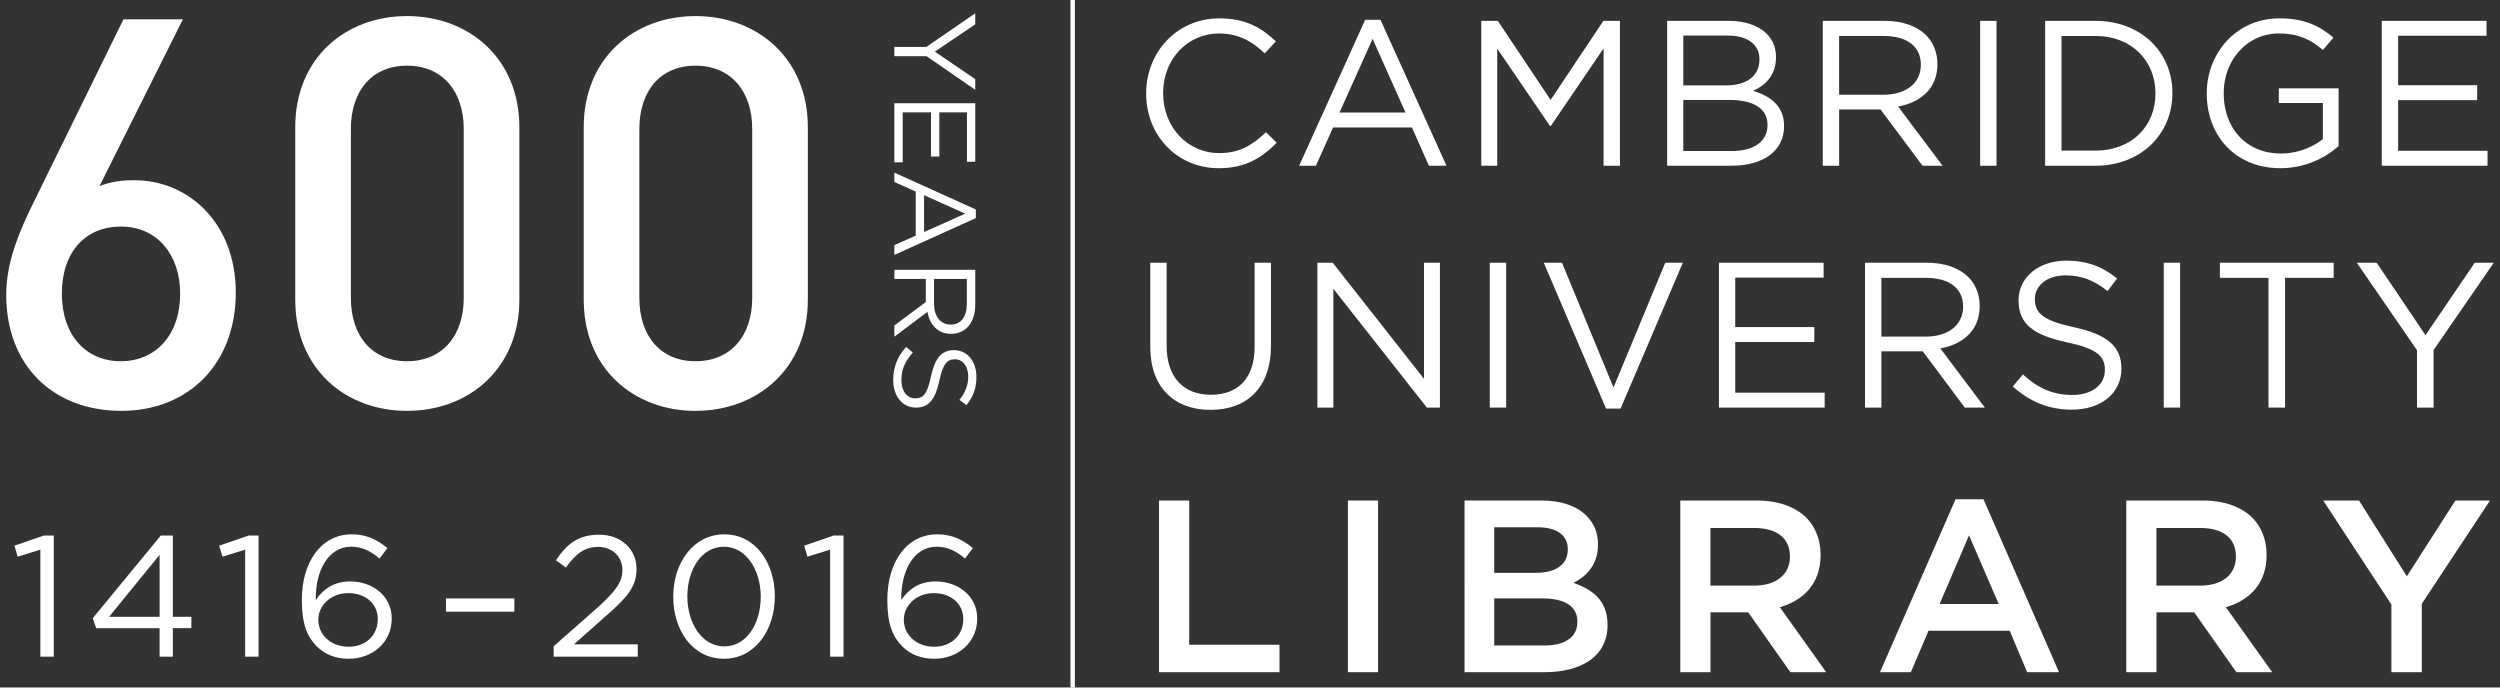<svg xmlns="http://www.w3.org/2000/svg" id="Layer_1" viewBox="0 0 200.004 55" height="55" width="200"><rect x="0" y="0" width="200.004" height="55" fill="#333333" stroke="none"/><style id="style3">.st0{fill:none;stroke:#000;stroke-width:.35}</style><g id="g7" fill="#fff"><path d="M103.73 23.226v-.033c0-3.277 2.45-5.993 5.86-5.993 2.103 0 3.361.745 4.52 1.838l-.894.96c-.977-.927-2.069-1.589-3.642-1.589-2.566 0-4.487 2.086-4.487 4.751v.033c0 2.683 1.937 4.785 4.487 4.785 1.589 0 2.632-.612 3.741-1.672l.86.844c-1.208 1.226-2.532 2.036-4.635 2.036-3.343 0-5.81-2.632-5.81-5.96z" id="path9" transform="translate(-12.035 -15.73)"/><path d="M121.25 17.316h1.226l5.281 11.672h-1.407l-1.358-3.063h-6.308l-1.374 3.063h-1.341l5.281-11.672zm3.228 7.417l-2.633-5.894-2.648 5.894h5.281z" id="path11" transform="translate(-12.035 -15.73)"/><path d="M130.54 17.399h1.324l4.222 6.324 4.222-6.324h1.325v11.589h-1.309v-9.387l-4.222 6.208h-.065l-4.222-6.191v9.37h-1.275V17.399z" id="path13" transform="translate(-12.035 -15.73)"/><path d="M145.41 17.399h4.934c1.324 0 2.367.381 3.03 1.026.479.496.744 1.109.744 1.854v.033c0 1.506-.927 2.284-1.837 2.682 1.374.414 2.483 1.209 2.483 2.798v.033c0 1.986-1.673 3.162-4.205 3.162h-5.149V17.399zm7.384 3.062c0-1.143-.91-1.888-2.566-1.888h-3.526v3.99h3.428c1.572 0 2.665-.712 2.665-2.069v-.033zm-2.434 3.262h-3.659v4.089h3.891c1.755 0 2.848-.777 2.848-2.069v-.033c-.001-1.258-1.06-1.987-3.08-1.987z" id="path15" transform="translate(-12.035 -15.73)"/><path d="M157.86 17.399h4.983c1.423 0 2.565.431 3.294 1.159.563.563.895 1.374.895 2.284v.033c0 1.921-1.325 3.046-3.146 3.377l3.559 4.735h-1.605l-3.36-4.503h-3.312v4.503h-1.308V17.399zm4.867 5.91c1.738 0 2.979-.894 2.979-2.384v-.033c0-1.424-1.093-2.285-2.963-2.285h-3.576v4.702h3.56z" id="path17" transform="translate(-12.035 -15.73)"/><path d="M170.45 17.399h1.309v11.589h-1.309V17.399z" id="path19" transform="translate(-12.035 -15.73)"/><path d="M175.65 17.399h4.022c3.643 0 6.159 2.5 6.159 5.761v.033c0 3.262-2.517 5.795-6.159 5.795h-4.022V17.399zm1.308 1.208v9.172h2.715c2.931 0 4.802-1.986 4.802-4.553v-.033c0-2.565-1.871-4.586-4.802-4.586h-2.715z" id="path21" transform="translate(-12.035 -15.73)"/><path d="M188.58 23.226v-.033c0-3.179 2.334-5.993 5.812-5.993 1.953 0 3.162.563 4.321 1.54l-.845.993c-.894-.778-1.888-1.324-3.526-1.324-2.566 0-4.404 2.169-4.404 4.751v.033c0 2.766 1.771 4.818 4.586 4.818 1.325 0 2.55-.514 3.345-1.159v-2.881h-3.526v-1.175h4.784v4.618a7.014 7.014 0 0 1-4.651 1.771c-3.644.001-5.896-2.647-5.896-5.959z" id="path23" transform="translate(-12.035 -15.73)"/><path d="M202.58 17.399h8.378v1.191h-7.069v3.957h6.324v1.192h-6.324v4.056h7.151v1.192h-8.46V17.399z" id="path25" transform="translate(-12.035 -15.73)"/></g><g id="g27" fill="#fff"><path d="M104.06 43.487v-6.738h1.308v6.655c0 2.5 1.341 3.907 3.543 3.907 2.136 0 3.494-1.291 3.494-3.824v-6.738h1.308v6.639c0 3.376-1.937 5.131-4.834 5.131-2.865 0-4.819-1.755-4.819-5.032z" id="path29" transform="translate(-12.035 -15.73)"/><path d="M117.43 36.749h1.226l7.301 9.288v-9.288h1.274v11.588h-1.043l-7.482-9.502v9.502h-1.275V36.749z" id="path31" transform="translate(-12.035 -15.73)"/><path d="M131.22 36.749h1.309v11.588h-1.309V36.749z" id="path33" transform="translate(-12.035 -15.73)"/><path d="M135.54 36.749h1.457l4.122 9.983 4.139-9.983h1.407l-4.982 11.671h-1.159l-4.984-11.671z" id="path35" transform="translate(-12.035 -15.73)"/><path d="M149.55 36.749h8.377v1.191h-7.069v3.957h6.324v1.192h-6.324v4.055h7.152v1.192h-8.46V36.749z" id="path37" transform="translate(-12.035 -15.73)"/><path d="M161.24 36.749h4.983c1.424 0 2.566.431 3.295 1.159.563.563.894 1.374.894 2.284v.033c0 1.921-1.324 3.046-3.146 3.377l3.56 4.735h-1.605l-3.361-4.502h-3.312v4.502h-1.308V36.749zm4.867 5.91c1.738 0 2.98-.894 2.98-2.384v-.033c0-1.424-1.093-2.285-2.964-2.285h-3.576v4.702h3.56z" id="path39" transform="translate(-12.035 -15.73)"/><path d="M173.06 46.648l.812-.96c1.209 1.092 2.367 1.639 3.974 1.639 1.556 0 2.582-.828 2.582-1.971v-.032c0-1.076-.579-1.689-3.013-2.202-2.666-.58-3.891-1.44-3.891-3.345v-.033c0-1.821 1.605-3.162 3.808-3.162 1.688 0 2.897.48 4.073 1.424l-.762 1.01c-1.076-.877-2.152-1.258-3.345-1.258-1.506 0-2.467.828-2.467 1.871v.033c0 1.092.597 1.705 3.146 2.251 2.583.563 3.775 1.507 3.775 3.278v.033c0 1.986-1.656 3.278-3.957 3.278-1.837.001-3.344-.612-4.735-1.854z" id="path41" transform="translate(-12.035 -15.73)"/><path d="M185.14 36.749h1.308v11.588h-1.308V36.749z" id="path43" transform="translate(-12.035 -15.73)"/><path d="M193.52 37.957h-3.891v-1.208h9.105v1.208h-3.891v10.38h-1.324v-10.38z" id="path45" transform="translate(-12.035 -15.73)"/><path d="M205.4 43.751l-4.817-7.003h1.589l3.907 5.794 3.94-5.794h1.523l-4.818 6.986v4.602H205.4v-4.585z" id="path47" transform="translate(-12.035 -15.73)"/></g><g id="g49" fill="#fff"><path d="M104.76 55.771h2.414V67.31h7.221v2.197h-9.635V55.771z" id="path51" transform="translate(-12.035 -15.73)"/><path d="M119.87 55.771h2.414v13.736h-2.414V55.771z" id="path53" transform="translate(-12.035 -15.73)"/><path d="M129.2 55.771h6.161c1.57 0 2.807.432 3.591 1.217.608.608.923 1.354.923 2.276v.039c0 1.648-.942 2.531-1.963 3.062 1.609.549 2.728 1.472 2.728 3.336v.039c0 2.453-2.021 3.768-5.082 3.768h-6.357V55.771zm8.261 3.885c0-1.079-.863-1.746-2.413-1.746h-3.474v3.649h3.297c1.55 0 2.59-.608 2.59-1.864v-.039zm-2.06 3.945h-3.826v3.768h4.003c1.648 0 2.649-.647 2.649-1.884v-.039c0-1.159-.923-1.845-2.826-1.845z" id="path55" transform="translate(-12.035 -15.73)"/><path d="M146.46 55.771h6.122c1.728 0 3.081.511 3.964 1.374.727.745 1.139 1.766 1.139 2.963v.039c0 2.257-1.354 3.611-3.258 4.16l3.709 5.2h-2.865l-3.375-4.788h-3.021v4.788h-2.414V55.771zm5.946 6.809c1.727 0 2.825-.902 2.825-2.296v-.039c0-1.472-1.06-2.276-2.845-2.276h-3.513v4.611h3.533z" id="path57" transform="translate(-12.035 -15.73)"/><path d="M168.48 55.673h2.237l6.044 13.834h-2.551l-1.394-3.316h-6.495l-1.413 3.316h-2.472l6.044-13.834zm3.455 8.379l-2.374-5.494-2.355 5.494h4.729z" id="path59" transform="translate(-12.035 -15.73)"/><path d="M182.14 55.771h6.122c1.727 0 3.081.511 3.964 1.374.726.745 1.139 1.766 1.139 2.963v.039c0 2.257-1.354 3.611-3.258 4.16l3.709 5.2h-2.865l-3.375-4.788h-3.022v4.788h-2.413V55.771zm5.945 6.809c1.727 0 2.826-.902 2.826-2.296v-.039c0-1.472-1.06-2.276-2.846-2.276h-3.513v4.611h3.533z" id="path61" transform="translate(-12.035 -15.73)"/><path d="M203.35 64.091l-5.455-8.32h2.864l3.827 6.063 3.885-6.063h2.767l-5.455 8.262v5.475h-2.433v-5.417z" id="path63" transform="translate(-12.035 -15.73)"/></g><g id="g65" fill="#fff"><path d="M15.264 59.701l-1.815.564-.261-.88 2.351-.812h.797v9.692h-1.072v-8.564z" id="path67" transform="translate(-12.035 -15.73)"/><path d="M24.804 65.984H19.73l-.275-.798 5.444-6.612h.962v6.503h1.484v.907h-1.484v2.282h-1.059v-2.282zm0-.907v-4.963l-4.042 4.963h4.042z" id="path69" transform="translate(-12.035 -15.73)"/><path d="M31.647 59.701l-1.815.564-.261-.88 2.351-.812h.797v9.692h-1.072v-8.564z" id="path71" transform="translate(-12.035 -15.73)"/><path d="M37.392 67.455c-.77-.77-1.209-1.76-1.209-3.726v-.027c0-2.929 1.484-5.225 4-5.225 1.155 0 2.007.413 2.846 1.101l-.632.838c-.715-.604-1.389-.948-2.269-.948-1.856 0-2.832 1.952-2.832 4.124v.138c.632-.921 1.499-1.484 2.75-1.484 1.788 0 3.327 1.154 3.327 2.956v.027c0 1.855-1.499 3.203-3.451 3.203-1.059 0-1.925-.371-2.53-.977zm4.867-2.185v-.027c0-1.183-.962-2.063-2.351-2.063-1.444 0-2.406 1.031-2.406 2.104v.027c0 1.224 1.017 2.158 2.433 2.158s2.324-.976 2.324-2.199z" id="path73" transform="translate(-12.035 -15.73)"/><path d="M47.713 63.606h5.472v1.059h-5.472v-1.059z" id="path75" transform="translate(-12.035 -15.73)"/><path d="M56.331 67.428l3.492-3.079c1.471-1.32 2.007-2.063 2.007-3.024 0-1.128-.894-1.843-1.938-1.843-1.1 0-1.815.577-2.584 1.649l-.797-.577c.866-1.292 1.773-2.048 3.464-2.048 1.732 0 2.983 1.154 2.983 2.722v.027c0 1.402-.743 2.269-2.434 3.739l-2.571 2.282h5.101v.99h-6.723v-.838z" id="path77" transform="translate(-12.035 -15.73)"/><path d="M65.897 63.482v-.027c0-2.695 1.608-4.978 4.083-4.978s4.042 2.255 4.042 4.949v.028c0 2.694-1.595 4.977-4.069 4.977-2.488.001-4.056-2.254-4.056-4.949zm6.998 0v-.027c0-2.104-1.155-3.987-2.942-3.987-1.801 0-2.929 1.842-2.929 3.959v.028c0 2.104 1.155 3.986 2.956 3.986 1.802 0 2.915-1.855 2.915-3.959z" id="path79" transform="translate(-12.035 -15.73)"/><path d="M78.446 59.701l-1.815.564-.261-.88 2.351-.812h.797v9.692h-1.072v-8.564z" id="path81" transform="translate(-12.035 -15.73)"/><path d="M84.232 67.455c-.77-.77-1.209-1.76-1.209-3.726v-.027c0-2.929 1.484-5.225 4-5.225 1.155 0 2.007.413 2.846 1.101l-.632.838c-.715-.604-1.389-.948-2.269-.948-1.856 0-2.832 1.952-2.832 4.124v.138c.632-.921 1.499-1.484 2.75-1.484 1.788 0 3.327 1.154 3.327 2.956v.027c0 1.855-1.499 3.203-3.451 3.203-1.058 0-1.925-.371-2.53-.977zM89.1 65.27v-.027c0-1.183-.962-2.063-2.351-2.063-1.444 0-2.406 1.031-2.406 2.104v.027c0 1.224 1.017 2.158 2.433 2.158s2.324-.976 2.324-2.199z" id="path83" transform="translate(-12.035 -15.73)"/></g><g id="g85" fill="#fff"><path d="M21.738 48.599c-5.366 0-9.205-3.533-9.205-9.292 0-2.53.96-4.93 2.312-7.635l7.067-14.396h4.755l-6.675 13.349c.829-.349 1.789-.479 2.749-.479 4.493 0 8.158 3.533 8.158 8.986 0 5.715-3.795 9.467-9.161 9.467zm-.044-14.745c-2.792 0-4.711 2.007-4.711 5.366 0 3.315 1.919 5.409 4.711 5.409 2.792 0 4.755-2.093 4.755-5.409.001-3.053-1.788-5.366-4.755-5.366z" id="path87" transform="translate(-12.035 -15.73)"/><path d="M44.598 48.599c-4.929 0-8.943-3.359-8.943-8.899V25.915c0-5.541 4.014-8.899 8.943-8.899 4.93 0 8.987 3.358 8.987 8.899V39.7c0 5.539-4.057 8.899-8.987 8.899zm4.537-22.554c0-3.011-1.701-5.061-4.537-5.061-2.835 0-4.493 2.05-4.493 5.061v13.523c0 3.01 1.658 5.06 4.493 5.06 2.836 0 4.537-2.05 4.537-5.06V26.045z" id="path89" transform="translate(-12.035 -15.73)"/><path d="M67.677 48.599c-4.929 0-8.943-3.359-8.943-8.899V25.915c0-5.541 4.014-8.899 8.943-8.899 4.93 0 8.987 3.358 8.987 8.899V39.7c0 5.539-4.058 8.899-8.987 8.899zm4.537-22.554c0-3.011-1.701-5.061-4.537-5.061-2.835 0-4.493 2.05-4.493 5.061v13.523c0 3.01 1.658 5.06 4.493 5.06 2.836 0 4.537-2.05 4.537-5.06V26.045z" id="path91" transform="translate(-12.035 -15.73)"/></g><g id="g93" fill="#fff"><path d="M86.146 19.481l3.911-2.69v.888l-3.236 2.182 3.236 2.201v.851l-3.902-2.69h-2.571v-.74h2.562z" id="path95" transform="translate(-12.035 -15.73)"/><path d="M90.058 23.988v4.68h-.666v-3.949h-2.21v3.533h-.666v-3.533h-2.265v3.995h-.666v-4.726h6.473z" id="path97" transform="translate(-12.035 -15.73)"/><path d="M90.104 32.49v.684l-6.519 2.95v-.786l1.71-.758v-3.523l-1.71-.768v-.749l6.519 2.95zm-4.143 1.802l3.292-1.47-3.292-1.479v2.949z" id="path99" transform="translate(-12.035 -15.73)"/><path d="M90.058 37.312v2.783c0 .796-.24 1.434-.647 1.841-.314.314-.768.499-1.276.499h-.019c-1.072 0-1.701-.739-1.886-1.757l-2.645 1.988v-.897l2.515-1.877v-1.85h-2.515v-.73h6.473zm-3.301 2.719c0 .971.499 1.665 1.332 1.665h.018c.795 0 1.276-.61 1.276-1.655v-1.998h-2.626v1.988z" id="path101" transform="translate(-12.035 -15.73)"/><path d="M84.528 43.485l.536.453c-.61.674-.916 1.322-.916 2.218 0 .869.462 1.442 1.101 1.442h.019c.601 0 .943-.323 1.229-1.683.324-1.488.805-2.172 1.868-2.172h.019c1.017 0 1.766.896 1.766 2.126 0 .943-.269 1.618-.795 2.274l-.564-.425c.49-.602.703-1.202.703-1.868 0-.842-.462-1.378-1.045-1.378h-.019c-.61 0-.952.333-1.257 1.757-.314 1.442-.842 2.108-1.831 2.108h-.019c-1.109 0-1.831-.925-1.831-2.21.001-1.024.342-1.866 1.036-2.642z" id="path103" transform="translate(-12.035 -15.73)"/></g><path style="line-height:normal;text-indent:0;text-align:start;text-decoration-line:none;text-decoration-style:solid;text-decoration-color:#000;text-transform:none;block-progression:tb;isolation:auto;mix-blend-mode:normal" d="M85.64-.227v55.454h.352V-.227h-.351z" id="line105" color="#000" font-weight="400" font-family="sans-serif" white-space="normal" overflow="visible" fill="#fff" stroke-width=".35"/></svg>